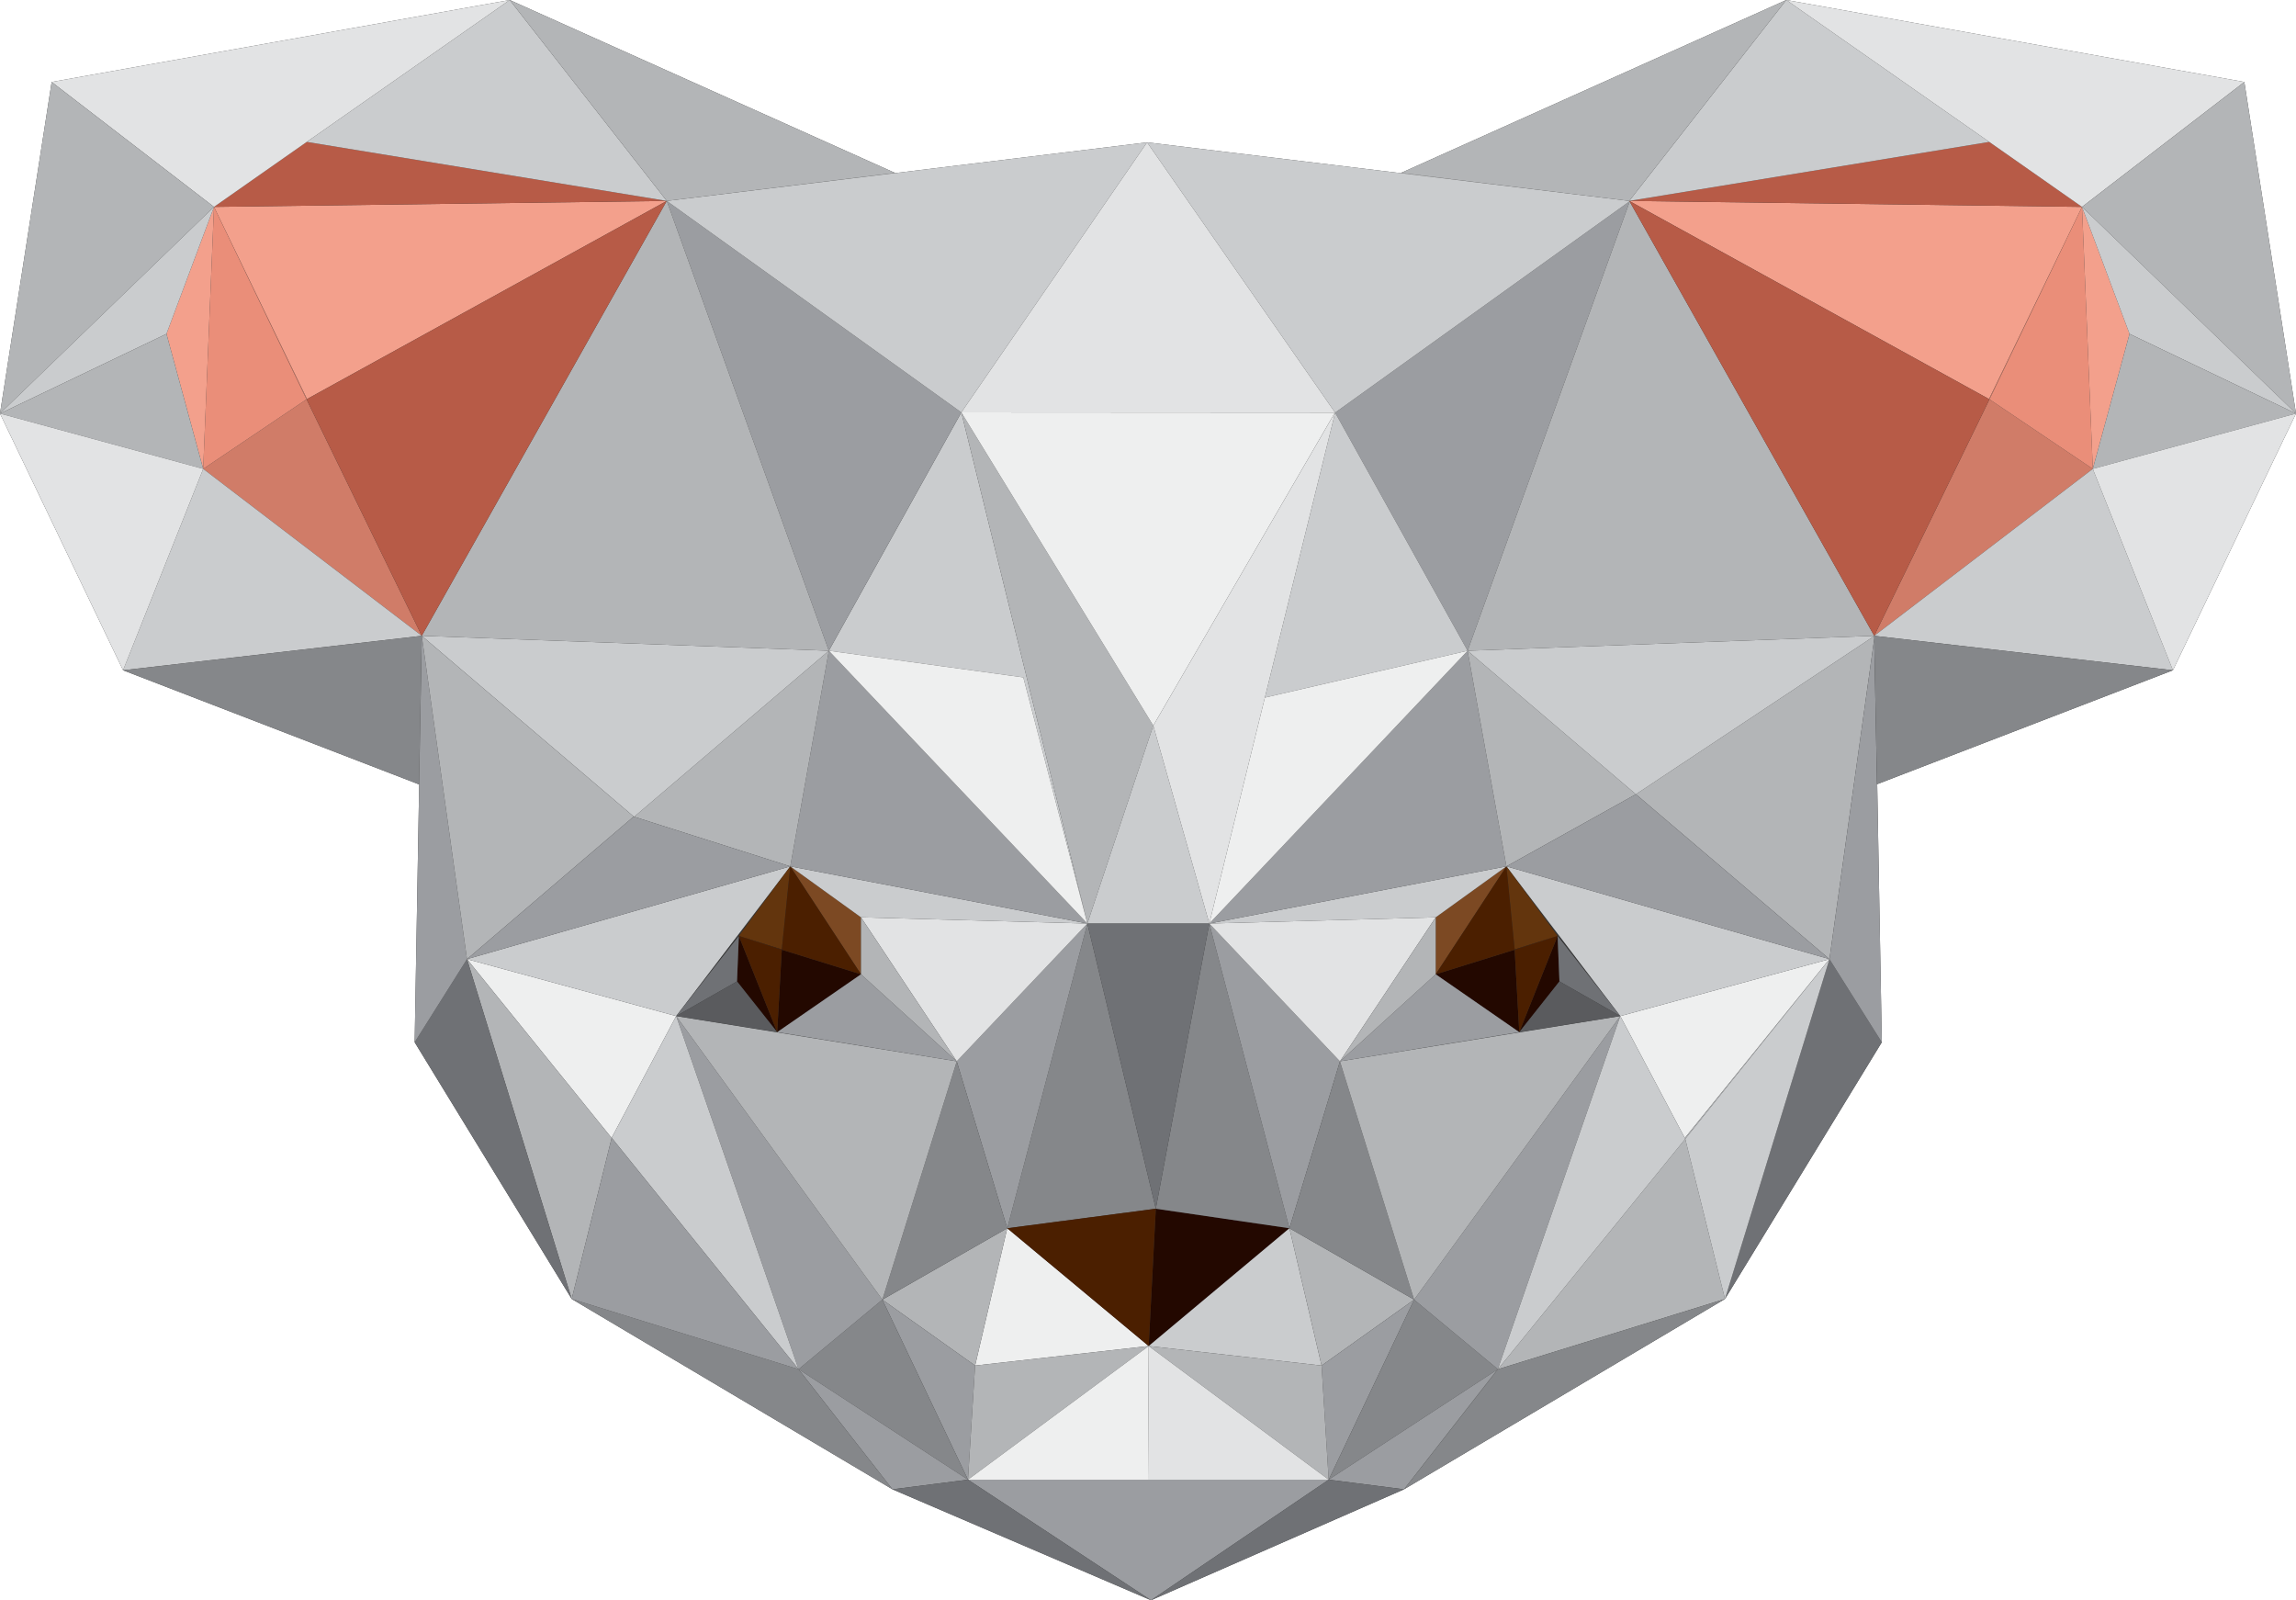 <?xml version="1.0" encoding="utf-8"?>
<!-- Generator: Adobe Illustrator 21.0.0, SVG Export Plug-In . SVG Version: 6.00 Build 0)  -->
<svg version="1.1" baseProfile="tiny" id="Layer_1" xmlns="http://www.w3.org/2000/svg" xmlns:xlink="http://www.w3.org/1999/xlink"
	 x="0px" y="0px" width="1000px" height="696.9px" viewBox="0 0 1000 696.9" xml:space="preserve">
<rect x="0" y="0" width="1000" height="696.9" fill="#333333" stroke="none"/>
<g>
	<polygon fill="#FFFFFF" points="290.4,87.5 499.6,62 685,84.5 610.2,75.3 778,0 222,0 389.8,75.3 	"/>
	<polygon fill="#FFFFFF" points="222,0 0,0 0,180.1 22.5,35.7 	"/>
	<polygon fill="#FFFFFF" points="249,565.7 180.6,453.9 183.7,276.9 182.5,341.6 53.6,291.9 0,180.1 0,696.9 501.3,696.9 
		388.7,648.6 	"/>
	<polygon fill="#FFFFFF" points="817.6,341.5 819.6,453.9 751.3,565.7 611.5,648.6 501.3,696.9 1000,696.9 1000,180.1 946.4,291.9 	
		"/>
	<polygon fill="#FFFFFF" points="778,0 977.5,35.7 1000,180.1 1000,0 	"/>
	<polygon fill="#230800" points="503.4,526.4 500.3,586.2 561.6,534.9 	"/>
	<polygon fill="#CACCCE" points="500.3,586.2 575.6,594.7 561.6,534.9 	"/>
	<polygon fill="#B3B5B7" points="575.6,594.7 615.9,566 561.6,534.9 	"/>
	<polygon fill="#9B9DA1" points="575.6,594.7 578.7,644.4 615.9,566 	"/>
	<polygon fill="#B3B5B7" points="500.3,586.2 578.7,644.4 575.6,594.7 	"/>
	<polygon fill="#E2E3E4" points="500,644.4 578.7,644.4 500.3,586.2 	"/>
	<polygon fill="#85878A" points="652.3,596.2 615.9,566 578.7,644.4 652.1,596.5 	"/>
	<polygon fill="#9B9DA1" points="578.7,644.4 611.5,648.6 652.1,596.5 	"/>
	<polygon fill="#85878A" points="561.6,534.9 526.7,402.2 503.4,526.4 	"/>
	<polygon fill="#9B9DA1" points="583.6,462.2 526.7,402.2 561.6,534.9 	"/>
	<polygon fill="#85878A" points="561.6,534.9 615.9,566 583.6,462.2 	"/>
	<polygon fill="#9B9DA1" points="615.9,566 652.3,596.2 652.5,595.9 705.7,442.5 	"/>
	<polygon fill="#B3B5B7" points="583.6,462.2 615.9,566 705.7,442.5 	"/>
	<polygon fill="#EEEFEF" points="733.8,495.6 796.8,417.7 705.7,442.5 	"/>
	<polygon fill="#B3B5B7" points="652.5,595.9 652.3,596.2 652.1,596.5 611.5,648.6 652.4,596.3 	"/>
	<polygon fill="#B3B5B7" points="734,496 796.8,417.7 733.8,495.6 	"/>
	<polygon fill="#B3B5B7" points="652.4,596.3 751.3,565.7 734,496 	"/>
	<polygon fill="#85878A" points="611.5,648.6 751.3,565.7 652.4,596.3 	"/>
	<polygon fill="#CACCCE" points="705.7,442.5 652.5,595.9 652.4,596.3 734,496 733.8,495.6 	"/>
	<polygon fill="#CACCCE" points="705.7,442.5 796.8,417.7 656.1,377.3 	"/>
	<polygon fill="#63350D" points="678.4,407.6 656.1,377.3 659.7,413.5 	"/>
	<polygon fill="#230800" points="659.7,413.6 625.3,424.3 661.7,449.5 	"/>
	<polygon fill="#230800" points="659.7,413.5 659.7,413.6 678.4,407.6 	"/>
	<polygon fill="#7C4923" points="625.3,424.3 656.1,377.3 625.3,399.5 	"/>
	<polygon fill="#230800" points="679.2,427.4 678.4,407.6 661.7,449.5 	"/>
	<polygon fill="#6F7175" points="679.2,427.4 705.7,442.5 678.4,407.6 	"/>
	<polygon fill="#5A5B5E" points="661.7,449.5 705.7,442.5 679.2,427.4 	"/>
	<polygon fill="#9B9DA1" points="625.3,424.3 583.6,462.2 661.7,449.5 	"/>
	<polygon fill="#E2E3E4" points="625.3,399.5 526.7,402.2 583.6,462.2 	"/>
	<polygon fill="#B3B5B7" points="625.3,399.5 583.6,462.2 625.3,424.3 	"/>
	<polygon fill="#4B1F00" points="659.7,413.6 659.7,413.5 656.1,377.3 625.3,424.3 	"/>
	<polygon fill="#4B1F00" points="678.4,407.6 659.7,413.6 661.7,449.5 	"/>
	<polygon fill="#CACCCE" points="656.1,377.3 526.7,402.2 625.3,399.5 	"/>
	<polygon fill="#9B9DA1" points="639.2,283.4 526.7,402.2 656.1,377.3 	"/>
	<polygon fill="#B3B5B7" points="639.2,283.4 656.1,377.3 712.5,345.9 796.8,417.7 816.3,278.2 816.3,277 712.5,345.9 	"/>
	<polygon fill="#CACCCE" points="712.5,345.9 816.3,277 816.3,276.9 639.2,283.4 	"/>
	<polygon fill="#9B9DA1" points="709.7,87.7 581.5,179.7 639.2,283.4 709.8,87.8 	"/>
	<polygon fill="#B3B5B7" points="639.2,283.4 816.3,276.9 816.3,276.9 709.8,87.8 	"/>
	<polygon fill="#6F7175" points="751.3,565.7 819.6,453.9 796.8,417.7 	"/>
	<polygon fill="#9B9DA1" points="816.3,278.2 796.8,417.7 819.6,453.9 817.6,341.5 817.5,341.6 	"/>
	<polygon fill="#EEEFEF" points="424.7,594.7 500.3,586.2 438.7,534.9 	"/>
	<polygon fill="#B3B5B7" points="384.3,566 424.7,594.7 438.7,534.9 	"/>
	<polygon fill="#9B9DA1" points="384.3,566 421.6,644.4 424.7,594.7 	"/>
	<polygon fill="#B3B5B7" points="424.7,594.7 421.6,644.4 500.3,586.2 	"/>
	<polygon fill="#EEEFEF" points="421.6,644.4 500,644.4 500.3,586.2 	"/>
	<polygon fill="#85878A" points="347.8,596.3 421.6,644.4 384.3,566 	"/>
	<polygon fill="#9B9DA1" points="388.7,648.6 421.6,644.4 347.8,596.3 	"/>
	<polygon fill="#85878A" points="438.7,534.9 503.4,526.4 473.6,402.2 	"/>
	<polygon fill="#9B9DA1" points="416.7,462.2 438.7,534.9 473.6,402.2 	"/>
	<polygon fill="#85878A" points="416.7,462.2 384.3,566 438.7,534.9 	"/>
	<polygon fill="#9B9DA1" points="347.8,596.3 384.3,566 294.5,442.5 	"/>
	<polygon fill="#B3B5B7" points="294.5,442.5 384.3,566 416.7,462.2 	"/>
	<polygon fill="#EEEFEF" points="203.4,417.7 266.4,495.6 266.4,495.5 294.5,442.5 	"/>
	<polygon fill="#B3B5B7" points="203.4,417.7 249,565.7 266.4,495.6 	"/>
	<polygon fill="#85878A" points="249,565.7 388.7,648.6 347.8,596.3 	"/>
	<polygon fill="#CACCCE" points="266.4,495.5 347.8,596.3 294.5,442.5 	"/>
	<polygon fill="#CACCCE" points="344.2,377.3 203.4,417.7 294.5,442.5 	"/>
	<polygon fill="#63350D" points="340.5,413.5 344.2,377.3 321.8,407.6 	"/>
	<polygon fill="#230800" points="338.5,449.5 375,424.3 340.5,413.6 	"/>
	<polygon fill="#230800" points="340.5,413.5 321.8,407.6 340.5,413.6 	"/>
	<polygon fill="#7C4923" points="375,399.5 344.2,377.3 375,424.3 	"/>
	<polygon fill="#230800" points="321,427.4 338.5,449.5 321.8,407.6 	"/>
	<polygon fill="#6F7175" points="321.8,407.6 294.5,442.5 321,427.4 	"/>
	<polygon fill="#5A5B5E" points="321,427.4 294.5,442.5 338.5,449.5 	"/>
	<polygon fill="#9B9DA1" points="338.5,449.5 416.7,462.2 375,424.3 	"/>
	<polygon fill="#E2E3E4" points="375,399.5 416.7,462.2 473.6,402.2 	"/>
	<polygon fill="#B3B5B7" points="375,424.3 416.7,462.2 375,399.5 	"/>
	<polygon fill="#4B1F00" points="340.5,413.6 375,424.3 344.2,377.3 340.5,413.5 	"/>
	<polygon fill="#4B1F00" points="321.8,407.6 338.5,449.5 340.5,413.6 	"/>
	<polygon fill="#CACCCE" points="473.6,402.2 344.2,377.3 375,399.5 	"/>
	<polygon fill="#9B9DA1" points="473.6,402.2 361,283.4 344.2,377.3 	"/>
	<polygon fill="#B3B5B7" points="361,283.4 276.2,355.7 344.2,377.3 	"/>
	<polygon fill="#CACCCE" points="473.6,402.2 418.7,179.6 361,283.4 445.7,295 	"/>
	<polygon fill="#CACCCE" points="276.2,355.7 361,283.4 183.7,276.9 276,355.6 	"/>
	<polygon fill="#9B9DA1" points="418.7,179.6 290.4,87.5 361,283.4 	"/>
	<polygon fill="#B3B5B7" points="290.4,87.5 183.7,276.9 361,283.4 	"/>
	<polygon fill="#6F7175" points="180.6,453.9 249,565.7 203.4,417.7 	"/>
	<polygon fill="#9B9DA1" points="183.7,276.9 180.6,453.9 203.4,417.7 	"/>
	<polygon fill="#B3B5B7" points="502.3,316 418.7,179.6 473.6,402.2 	"/>
	<polygon fill="#4B1F00" points="438.7,534.9 500.3,586.2 503.4,526.4 	"/>
	<polygon fill="#CACCCE" points="526.7,402.2 502.3,316 473.6,402.2 	"/>
	<polygon fill="#6F7175" points="503.4,526.4 526.7,402.2 473.6,402.2 	"/>
	<polygon fill="#9B9DA1" points="500,644.4 421.6,644.4 501.3,696.9 578.7,644.4 	"/>
	<polygon fill="#6F7175" points="388.7,648.6 501.3,696.9 421.6,644.4 	"/>
	<polygon fill="#6F7175" points="578.7,644.4 501.3,696.9 611.5,648.6 	"/>
	<polygon fill="#CACCCE" points="734,496 751.3,565.7 796.8,417.7 	"/>
	<polygon fill="#9B9DA1" points="266.4,495.5 266.4,495.6 249,565.7 347.8,596.3 	"/>
	<polygon fill="#EEEFEF" points="581.4,179.7 418.7,179.6 502.3,316 	"/>
	<polygon fill="#CACCCE" points="499.6,62 290.4,87.5 418.7,179.6 	"/>
	<polygon fill="#CACCCE" points="581.5,179.7 550.9,303.8 639.2,283.4 581.5,179.7 709.7,87.7 709.6,87.5 685,84.5 499.6,62 
		581.5,179.7 	"/>
	<polygon fill="#E2E3E4" points="581.4,179.7 502.3,316 526.7,402.2 550.9,303.8 550.9,303.8 581.5,179.7 581.5,179.7 499.6,62 
		418.7,179.6 	"/>
	<polygon fill="#EEEFEF" points="445.7,295 361,283.4 473.6,402.2 	"/>
	<polygon fill="#EEEFEF" points="550.9,303.8 550.9,303.8 526.7,402.2 639.2,283.4 	"/>
	<polygon fill="#B3B5B7" points="276,355.6 183.7,276.9 203.4,417.7 	"/>
	<polygon fill="#9B9DA1" points="276.2,355.7 276,355.6 203.4,417.7 344.2,377.3 	"/>
	<polygon fill="#9B9DA1" points="656.1,377.3 796.8,417.7 712.5,345.9 	"/>
	<polygon fill="#F3A08C" points="290.4,87.5 93.2,90.1 133.7,173.8 	"/>
	<polygon fill="#D07C68" points="88.5,204.2 183.7,276.9 133.5,173.9 	"/>
	<polygon fill="#D07C68" points="133.7,173.8 93.2,90.1 133.5,173.9 	"/>
	<polygon fill="#B75B47" points="133.7,173.8 133.5,173.9 183.7,276.9 290.4,87.5 	"/>
	<polygon fill="#EA8E79" points="93.2,90.1 88.5,204.2 133.5,173.9 	"/>
	<polygon fill="#B75B47" points="133.6,61.8 93.2,90.1 290.4,87.5 	"/>
	<polygon fill="#F3A08C" points="72.5,145.4 88.5,204.2 93.2,90.1 	"/>
	<polygon fill="#CACCCE" points="290.4,87.5 222,0 133.6,61.8 	"/>
	<polygon fill="#E2E3E4" points="93.2,90.1 133.6,61.8 222,0 22.5,35.7 	"/>
	<polygon fill="#B3B5B7" points="22.5,35.7 0,180.1 93.2,90.1 	"/>
	<polygon fill="#CACCCE" points="93.2,90.1 0,180.1 72.5,145.4 	"/>
	<polygon fill="#B3B5B7" points="72.5,145.4 0,180.1 88.5,204.2 	"/>
	<polygon fill="#CACCCE" points="53.6,291.9 183.7,276.9 88.5,204.2 	"/>
	<polygon fill="#E2E3E4" points="88.5,204.2 0,180.1 53.6,291.9 	"/>
	<polygon fill="#85878A" points="182.5,341.6 183.7,276.9 53.6,291.9 	"/>
	<polygon fill="#B3B5B7" points="389.8,75.3 222,0 290.4,87.5 	"/>
	<polygon fill="#F3A08C" points="866.3,173.8 906.8,90.1 709.6,87.5 	"/>
	<polygon fill="#D07C68" points="866.5,173.9 906.8,90.1 866.3,173.8 	"/>
	<polygon fill="#D07C68" points="816.3,276.9 911.5,204.2 866.5,173.9 	"/>
	<polygon fill="#B75B47" points="709.8,87.8 816.3,276.9 866.5,173.9 866.3,173.8 709.6,87.5 709.7,87.7 	"/>
	<polygon fill="#EA8E79" points="911.5,204.2 906.8,90.1 866.5,173.9 	"/>
	<polygon fill="#B75B47" points="709.6,87.5 906.8,90.1 866.4,61.8 	"/>
	<polygon fill="#F3A08C" points="927.5,145.4 906.8,90.1 911.5,204.2 	"/>
	<polygon fill="#CACCCE" points="866.4,61.8 778,0 709.6,87.5 	"/>
	<polygon fill="#E2E3E4" points="906.8,90.1 977.5,35.7 778,0 866.4,61.8 	"/>
	<polygon fill="#B3B5B7" points="906.8,90.1 1000,180.1 977.5,35.7 	"/>
	<polygon fill="#CACCCE" points="927.5,145.4 1000,180.1 906.8,90.1 	"/>
	<polygon fill="#B3B5B7" points="911.5,204.2 1000,180.1 927.5,145.4 	"/>
	<polygon fill="#CACCCE" points="946.4,291.9 911.5,204.2 816.3,276.9 	"/>
	<polygon fill="#E2E3E4" points="946.4,291.9 1000,180.1 911.5,204.2 	"/>
	<polygon fill="#85878A" points="816.3,276.9 816.3,277 816.3,278.2 817.5,341.6 817.6,341.5 946.4,291.9 816.3,276.9 	"/>
	<polygon fill="#B3B5B7" points="685,84.5 709.6,87.5 778,0 610.2,75.3 	"/>
</g>
</svg>
